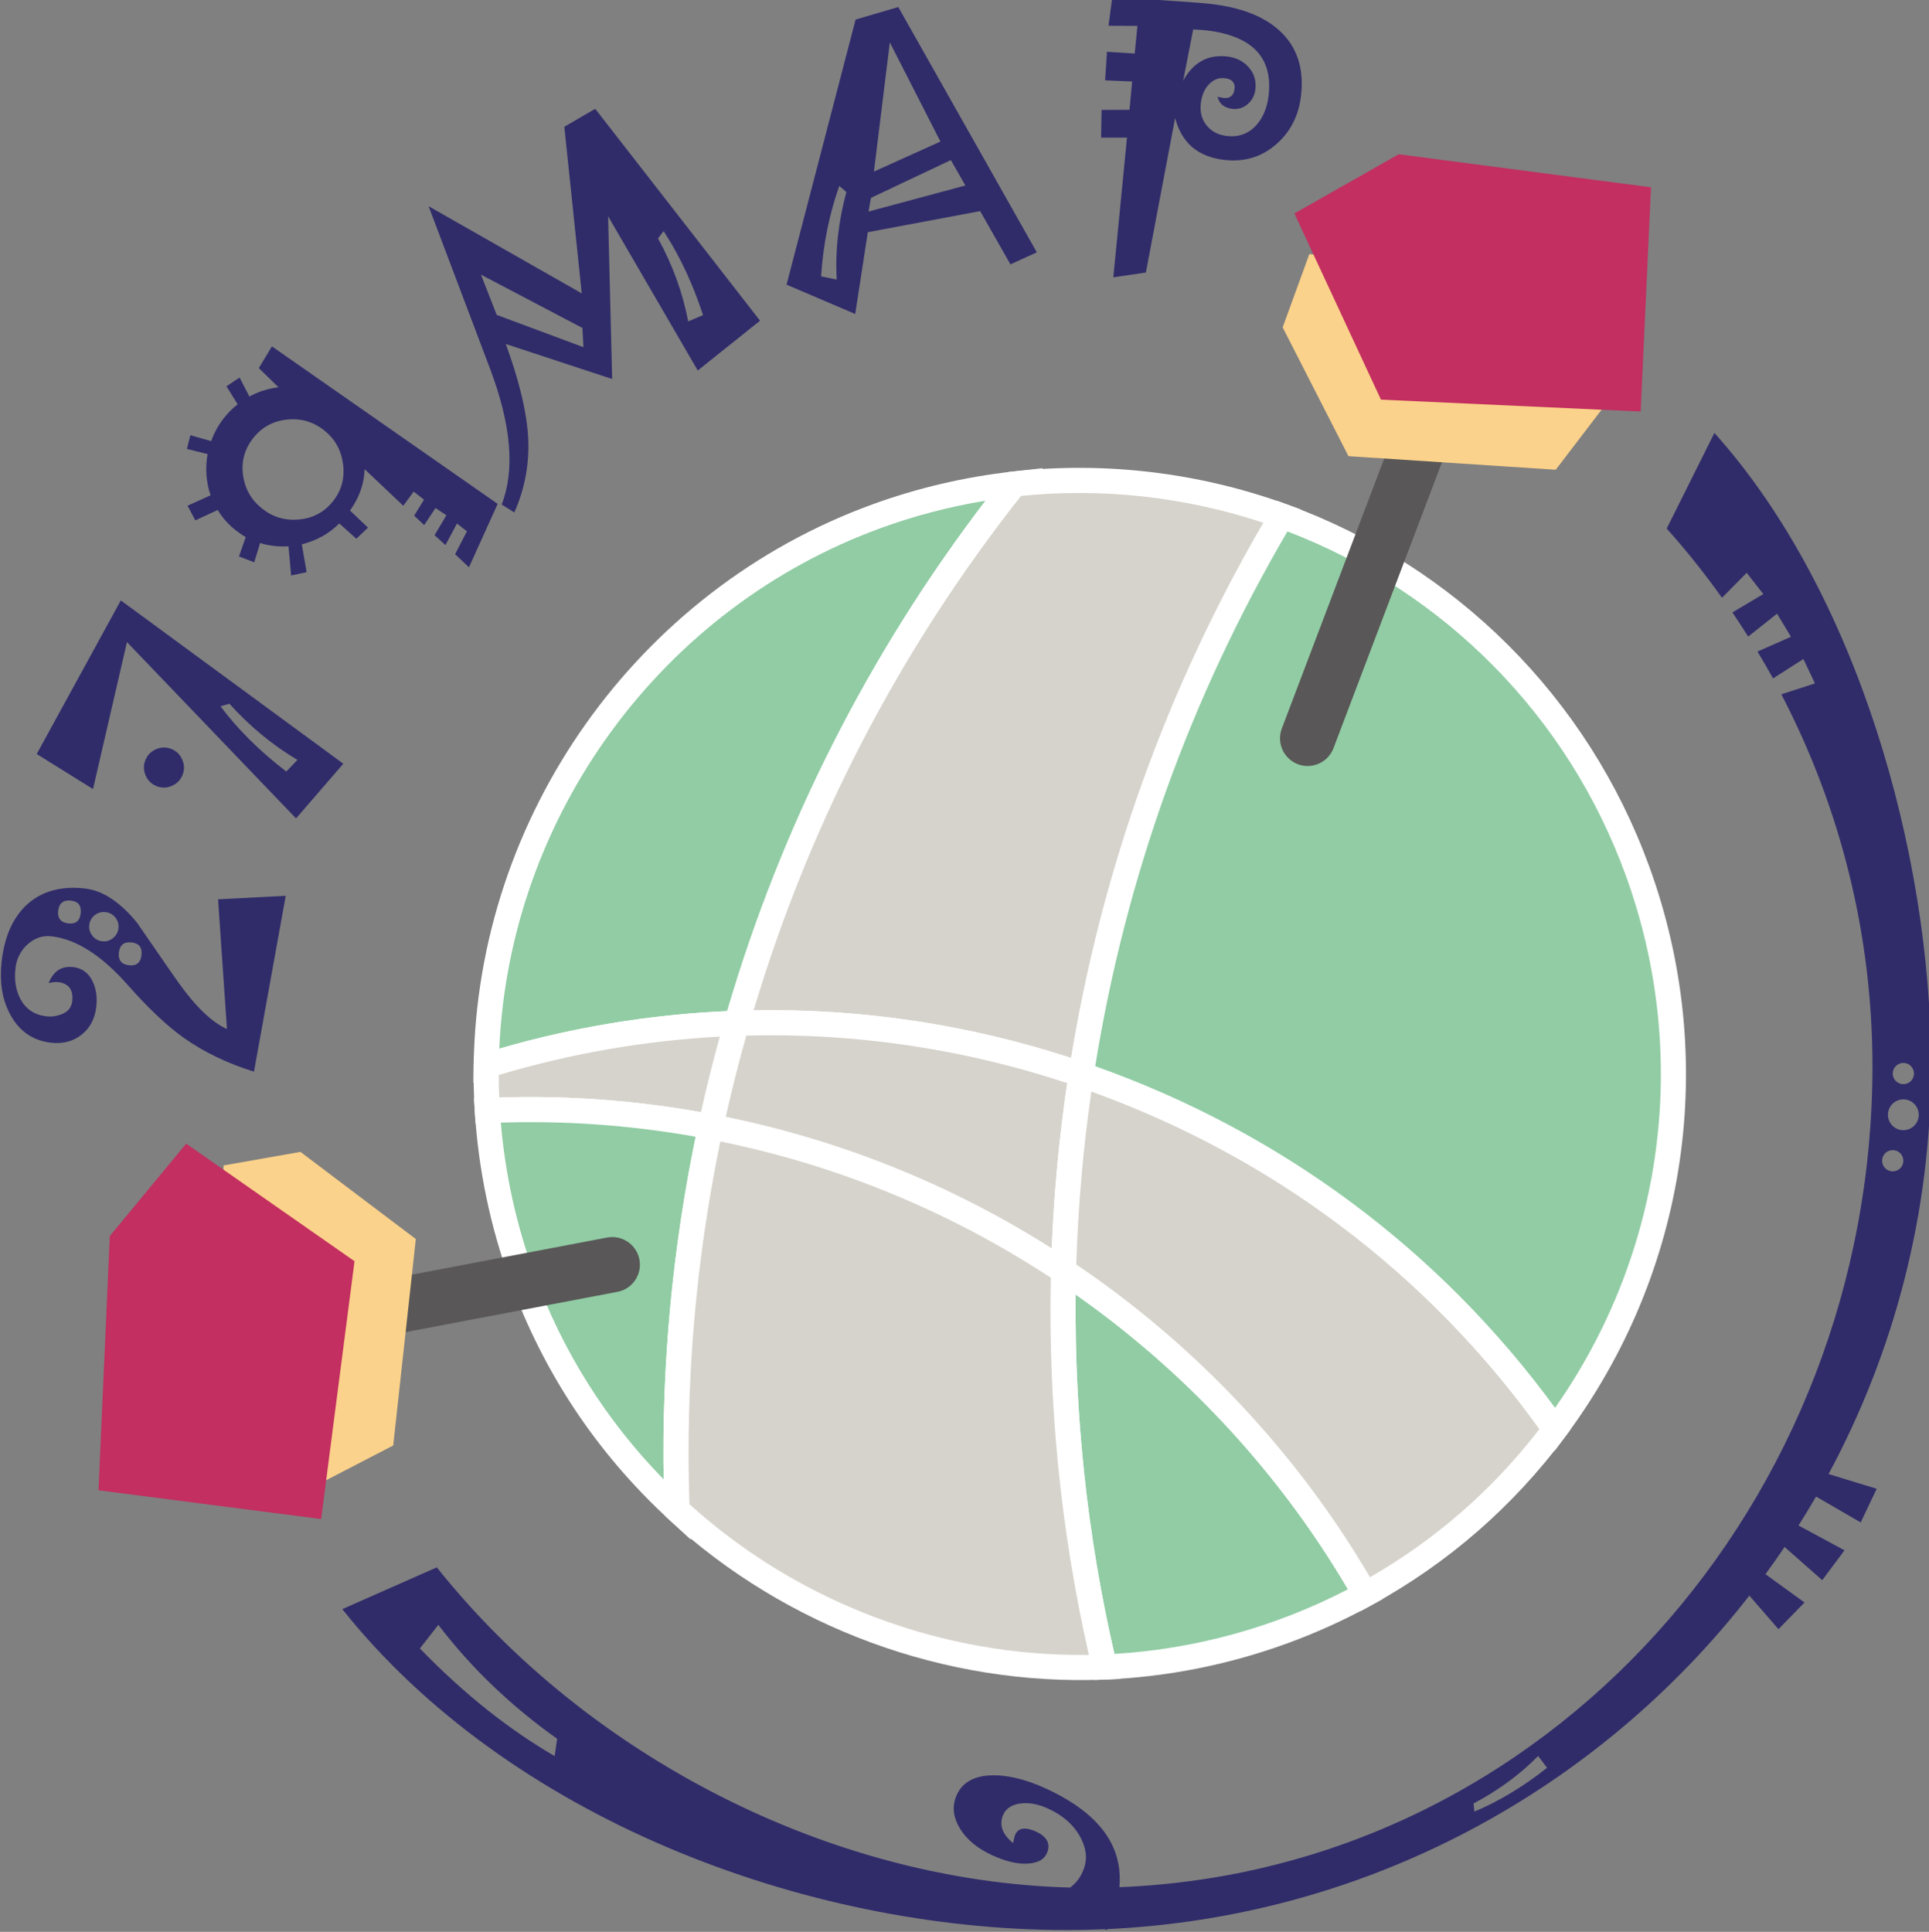 <?xml version="1.0" encoding="UTF-8" standalone="no"?>
<!-- Created with Inkscape (http://www.inkscape.org/) -->

<svg
   width="81.3mm"
   height="81.424mm"
   viewBox="0 0 81.3 81.424"
   version="1.1"
   id="svg5"
   xml:space="preserve"
   inkscape:version="1.2.2 (732a01da63, 2022-12-09)"
   sodipodi:docname="279map_logo.svg"
   xmlns:inkscape="http://www.inkscape.org/namespaces/inkscape"
   xmlns:sodipodi="http://sodipodi.sourceforge.net/DTD/sodipodi-0.dtd"
   xmlns="http://www.w3.org/2000/svg"
   xmlns:svg="http://www.w3.org/2000/svg"><rect x="0" y="0" width="81.3" height="81.424" fill="#808080" stroke="none"/><sodipodi:namedview
     id="namedview7"
     pagecolor="#ffffff"
     bordercolor="#000000"
     borderopacity="0.25"
     inkscape:showpageshadow="2"
     inkscape:pageopacity="0.0"
     inkscape:pagecheckerboard="0"
     inkscape:deskcolor="#d1d1d1"
     inkscape:document-units="mm"
     showgrid="false"
     inkscape:zoom="0.73851712"
     inkscape:cx="-64.318076"
     inkscape:cy="197.69345"
     inkscape:window-width="1920"
     inkscape:window-height="1009"
     inkscape:window-x="108"
     inkscape:window-y="-8"
     inkscape:window-maximized="1"
     inkscape:current-layer="svg5" /><defs
     id="defs2"><clipPath
       clipPathUnits="userSpaceOnUse"
       id="clipPath198"><path
         d="M 0,841.89 H 595.276 V 0 H 0 Z"
         id="path196" /></clipPath><clipPath
       clipPathUnits="userSpaceOnUse"
       id="clipPath302"><path
         d="M 0,841.89 H 595.276 V 0 H 0 Z"
         id="path300" /></clipPath></defs><g
     inkscape:label="Layer 1"
     inkscape:groupmode="layer"
     id="layer1"
     transform="translate(-278.152,-96.215)" /><g
     id="g192"
     transform="matrix(0.353,0,0,-0.353,-58.152,200.785)"><g
       id="g194"
       clip-path="url(#clipPath198)"><g
         id="g200"
         transform="translate(293.822,440.492)"><path
           d="m 0,0 c -13.079,4.486 -27.011,6.618 -41.141,6.122 6.723,23.371 17.981,45.29 33.151,64.39 C 2.995,71.74 13.914,70.349 23.977,66.696 11.841,46.285 3.657,23.628 0,0"
           style="fill:#d6d3cc;fill-opacity:1;fill-rule:nonzero;stroke:none"
           id="path202" /></g><g
         id="g204"
         transform="translate(286.619,509.58)"><path
           d="m 0,0 c -14.474,-18.349 -25.206,-38.998 -31.919,-61.413 12.904,0.226 25.642,-1.686 37.92,-5.691 3.714,22.599 11.431,44.076 22.961,63.897 C 19.671,-0.11 9.711,0.995 0,0 m 6.717,-70.507 c -13.105,4.495 -26.765,6.528 -40.602,6.042 l -2.065,-0.073 0.571,1.987 c 6.834,23.755 18.078,45.594 33.419,64.908 l 0.388,0.488 0.62,0.07 C 10.007,4.14 21.296,2.793 31.692,-0.982 L 33.396,-1.601 32.47,-3.158 C 20.32,-23.594 12.317,-45.853 8.686,-69.318 l -0.274,-1.77 z"
           style="fill:#ffffff;fill-opacity:1;fill-rule:nonzero;stroke:none"
           id="path206" /></g><g
         id="g208"
         transform="translate(252.681,446.614)"><path
           d="m 0,0 c -9.943,-0.349 -19.983,-1.986 -29.892,-5.061 0.401,28.576 18.175,55.257 46.625,65.612 5.422,1.973 10.928,3.225 16.419,3.839 C 17.981,45.29 6.724,23.371 0,0"
           style="fill:#91cca4;fill-opacity:1;fill-rule:nonzero;stroke:none"
           id="path210" /></g><g
         id="g212"
         transform="translate(269.927,505.755)"><path
           d="m 0,0 c -26.251,-9.555 -44.352,-34.369 -45.579,-62.168 8.836,2.567 17.967,4.072 27.194,4.482 6.512,22.165 16.878,42.645 30.84,60.944 C 8.201,2.557 4.026,1.465 0,0 m -17.193,-60.641 c -10.03,-0.352 -19.956,-2.032 -29.501,-4.994 l -1.973,-0.613 0.029,2.066 c 0.419,29.863 19.553,56.789 47.612,67.001 C 4.359,4.779 9.999,6.098 15.74,6.74 L 19.324,7.14 17.08,4.316 C 1.985,-14.69 -9.08,-36.179 -15.804,-59.556 l -0.301,-1.046 z"
           style="fill:#ffffff;fill-opacity:1;fill-rule:nonzero;stroke:none"
           id="path214" /></g><g
         id="g216"
         transform="translate(293.822,440.492)"><path
           d="m 0,0 c -1.197,-7.731 -1.902,-15.567 -2.107,-23.462 -12.728,8.468 -27.064,14.353 -42.136,17.237 0.893,4.156 1.93,8.273 3.102,12.347 C -27.011,6.618 -13.079,4.486 0,0"
           style="fill:#d6d3cc;fill-opacity:1;fill-rule:nonzero;stroke:none"
           id="path218" /></g><g
         id="g220"
         transform="translate(253.824,445.148)"><path
           d="m 0,0 c -0.906,-3.221 -1.728,-6.476 -2.451,-9.707 13.874,-2.842 26.95,-8.117 38.931,-15.705 0.268,6.607 0.886,13.229 1.848,19.737 C 25.93,-1.573 13.048,0.335 0,0 m 37.061,-29.366 c -12.68,8.434 -26.671,14.158 -41.587,17.012 l -1.507,0.289 0.322,1.499 c 0.889,4.135 1.941,8.323 3.127,12.447 l 0.301,1.046 1.087,0.038 c 14.206,0.5 28.229,-1.587 41.681,-6.202 l 1.188,-0.407 -0.192,-1.241 c -1.184,-7.656 -1.888,-15.486 -2.09,-23.272 l -0.07,-2.713 z"
           style="fill:#ffffff;fill-opacity:1;fill-rule:nonzero;stroke:none"
           id="path222" /></g><g
         id="g224"
         transform="translate(249.579,434.267)"><path
           d="m 0,0 c -8.701,1.665 -17.643,2.341 -26.659,1.928 -0.112,1.791 -0.157,3.578 -0.132,5.357 9.91,3.076 19.949,4.713 29.893,5.062 C 1.93,8.273 0.893,4.155 0,0"
           style="fill:#d6d3cc;fill-opacity:1;fill-rule:nonzero;stroke:none"
           id="path226" /></g><g
         id="g228"
         transform="translate(224.282,440.44)"><path
           d="m 0,0 c 0.002,-0.888 0.022,-1.786 0.059,-2.687 8.027,0.262 16.114,-0.325 24.083,-1.747 0.671,3.001 1.424,6.021 2.251,9.018 C 17.431,4.106 8.567,2.567 0,0 M 25.015,-7.646 C 16.32,-5.982 7.469,-5.341 -1.294,-5.743 l -1.474,-0.067 -0.091,1.473 c -0.115,1.84 -0.16,3.681 -0.134,5.471 l 0.016,1.089 1.039,0.322 C 7.861,5.587 18.051,7.312 28.346,7.673 L 30.411,7.746 29.84,5.759 C 28.674,1.702 27.638,-2.419 26.764,-6.488 l -0.309,-1.434 z"
           style="fill:#ffffff;fill-opacity:1;fill-rule:nonzero;stroke:none"
           id="path230" /></g><g
         id="g232"
         transform="translate(327.748,378.444)"><path
           d="M 0,0 C -3.122,-1.71 -6.41,-3.209 -9.859,-4.464 -16.882,-7.02 -24.046,-8.388 -31.136,-8.687 -34.868,7.074 -36.437,22.946 -36.032,38.586 -21.468,28.898 -9.01,15.839 0,0"
           style="fill:#91cca4;fill-opacity:1;fill-rule:nonzero;stroke:none"
           id="path234" /></g><g
         id="g236"
         transform="translate(293.164,414.224)"><path
           d="m 0,0 c -0.155,-14.438 1.398,-28.852 4.624,-42.904 9.669,0.58 19.199,3.208 27.885,7.717 C 24.381,-21.357 13.203,-9.262 0,0 m 3.511,-45.965 -1.238,-0.052 -0.286,1.205 c -3.689,15.585 -5.349,31.619 -4.935,47.657 l 0.07,2.714 2.26,-1.503 c 15.016,-9.99 27.639,-23.508 36.505,-39.094 l 0.755,-1.325 -1.337,-0.732 c -3.231,-1.769 -6.617,-3.303 -10.067,-4.559 -7.004,-2.549 -14.313,-4 -21.727,-4.311"
           style="fill:#ffffff;fill-opacity:1;fill-rule:nonzero;stroke:none"
           id="path238" /></g><g
         id="g240"
         transform="translate(293.822,440.492)"><path
           d="M 0,0 C 22.503,-7.719 42.478,-22.355 56.573,-42.356 50.64,-50.306 42.995,-57.08 33.925,-62.048 24.916,-46.209 12.457,-33.15 -2.107,-23.462 -1.902,-15.567 -1.197,-7.731 0,0"
           style="fill:#d6d3cc;fill-opacity:1;fill-rule:nonzero;stroke:none"
           id="path242" /></g><g
         id="g244"
         transform="translate(295.038,438.475)"><path
           d="m 0,0 c -0.985,-6.814 -1.589,-13.751 -1.799,-20.659 14.297,-9.663 26.384,-22.534 35.067,-37.338 7.871,4.527 14.666,10.467 20.229,17.686 C 40.119,-21.707 21.672,-7.81 0,0 m 31.407,-60.772 c -8.637,15.18 -20.933,28.348 -35.56,38.079 l -0.69,0.459 0.022,0.829 c 0.204,7.912 0.919,15.87 2.123,23.652 l 0.274,1.771 1.695,-0.582 c 23.358,-8.012 43.176,-22.851 57.313,-42.911 l 0.627,-0.889 -0.652,-0.872 c -6.234,-8.352 -14.015,-15.118 -23.128,-20.11 l -1.294,-0.709 z"
           style="fill:#ffffff;fill-opacity:1;fill-rule:nonzero;stroke:none"
           id="path246" /></g><g
         id="g248"
         transform="translate(293.822,440.492)"><path
           d="M 0,0 C 3.657,23.628 11.841,46.285 23.977,66.696 43.004,59.787 58.957,44.828 66.421,24.318 74.906,1.006 70.381,-23.858 56.573,-42.356 42.478,-22.355 22.503,-7.719 0,0"
           style="fill:#91cca4;fill-opacity:1;fill-rule:nonzero;stroke:none"
           id="path250" /></g><g
         id="g252"
         transform="translate(295.499,441.495)"><path
           d="M 0,0 C 22.18,-7.869 41.101,-21.931 54.901,-40.795 67.953,-22.204 71.121,1.412 63.335,22.802 56.442,41.742 41.764,56.64 22.953,63.848 11.37,44.068 3.652,22.6 0,0 M 53.671,-44.224 C 39.9,-24.683 20.593,-10.228 -2.163,-2.422 l -1.188,0.407 0.192,1.241 c 3.691,23.846 11.822,46.466 24.17,67.233 l 0.634,1.068 1.167,-0.424 C 43.017,59.767 58.815,43.994 66.154,23.828 74.521,0.84 70.763,-24.612 56.098,-44.257 l -1.236,-1.657 z"
           style="fill:#ffffff;fill-opacity:1;fill-rule:nonzero;stroke:none"
           id="path254" /></g><g
         id="g256"
         transform="translate(222.92,436.195)"><path
           d="M 0,0 C 9.017,0.413 17.958,-0.263 26.659,-1.928 23.461,-16.815 22.072,-32.176 22.657,-47.682 14.603,-40.257 8.144,-30.864 4.139,-19.861 1.753,-13.305 0.413,-6.626 0,0"
           style="fill:#91cca4;fill-opacity:1;fill-rule:nonzero;stroke:none"
           id="path258" /></g><g
         id="g260"
         transform="translate(224.53,434.757)"><path
           d="m 0,0 c 0.517,-6.126 1.84,-12.143 3.939,-17.909 3.405,-9.357 8.615,-17.647 15.507,-24.69 -0.241,13.698 1.04,27.438 3.819,40.913 C 15.564,-0.319 7.753,0.247 0,0 m 20.03,-47.346 c -8.558,7.891 -14.92,17.449 -18.91,28.411 -2.372,6.516 -3.794,13.339 -4.226,20.28 l -0.096,1.522 1.524,0.07 C 7.318,3.349 16.407,2.692 25.331,0.983 l 1.507,-0.288 -0.322,-1.5 C 23.31,-15.732 21.974,-31 22.546,-46.187 l 0.136,-3.603 z"
           style="fill:#ffffff;fill-opacity:1;fill-rule:nonzero;stroke:none"
           id="path262" /></g><g
         id="g264"
         transform="translate(291.716,417.03)"><path
           d="m 0,0 c -0.405,-15.64 1.164,-31.512 4.896,-47.273 -18.929,-0.796 -37.309,6.103 -51.034,18.756 -0.585,15.506 0.803,30.867 4.001,45.754 C -27.065,14.353 -12.728,8.467 0,0"
           style="fill:#d6d3cc;fill-opacity:1;fill-rule:nonzero;stroke:none"
           id="path266" /></g><g
         id="g268"
         transform="translate(250.741,432.507)"><path
           d="M 0,0 C -2.943,-14.261 -4.183,-28.82 -3.688,-43.311 9.305,-55.07 26.557,-61.566 43.996,-61.303 40.658,-46.552 39.132,-31.417 39.455,-16.271 27.369,-8.355 14.107,-2.885 0,0 M 45.934,-64.248 C 26.885,-65.049 7.89,-58.069 -6.181,-45.096 l -0.459,0.422 -0.023,0.624 c -0.582,15.435 0.775,30.954 4.034,46.125 L -2.32,3.508 -0.88,3.233 C 14.429,0.304 28.791,-5.571 41.805,-14.228 l 0.69,-0.459 -0.022,-0.828 c -0.407,-15.78 1.226,-31.555 4.858,-46.889 l 0.418,-1.769 z"
           style="fill:#ffffff;fill-opacity:1;fill-rule:nonzero;stroke:none"
           id="path270" /></g></g></g><g
     id="g272"
     transform="matrix(0.353,0,0,-0.353,55.113,31.12)"><path
       d="M 0,0 16.963,44.724"
       style="fill:none;stroke:#595757;stroke-width:6.6;stroke-linecap:round;stroke-linejoin:round;stroke-miterlimit:10;stroke-dasharray:none;stroke-opacity:1"
       id="path274" /></g><g
     id="g276"
     transform="matrix(0.353,0,0,-0.353,55.185,10.708)"><path
       d="m 0,0 -3.188,-8.755 7.857,-15.376 24.743,-1.622 6.371,8.339 -6.829,13.655 z"
       style="fill:#fbd28b;fill-opacity:1;fill-rule:nonzero;stroke:none"
       id="path278" /></g><g
     id="g280"
     transform="matrix(0.353,0,0,-0.353,58.949,6.502)"><path
       d="m 0,0 -12.453,-7.067 10.337,-22.232 31.008,-1.42 1.234,26.776 z"
       style="fill:#c22f60;fill-opacity:1;fill-rule:nonzero;stroke:none"
       id="path282" /></g><g
     id="g284"
     transform="matrix(0.353,0,0,-0.353,25.804,53.305)"><path
       d="M 0,0 -36.407,-6.926"
       style="fill:none;stroke:#595757;stroke-width:6.6;stroke-linecap:round;stroke-linejoin:round;stroke-miterlimit:10;stroke-dasharray:none;stroke-opacity:1"
       id="path286" /></g><g
     id="g288"
     transform="matrix(0.353,0,0,-0.353,9.423,49.121)"><path
       d="m 0,0 9.175,1.619 13.778,-10.407 -2.699,-24.65 -9.318,-4.825 -12.262,9.096 z"
       style="fill:#fbd28b;fill-opacity:1;fill-rule:nonzero;stroke:none"
       id="path290" /></g><g
     id="g292"
     transform="matrix(0.353,0,0,-0.353,4.627,52.098)"><path
       d="m 0,0 9.122,11.037 20.099,-14.04 -3.986,-30.784 -26.583,3.434 z"
       style="fill:#c22f60;fill-opacity:1;fill-rule:nonzero;stroke:none"
       id="path294" /></g><g
     id="g296"
     transform="matrix(0.353,0,0,-0.353,-58.152,200.785)"><g
       id="g298"
       clip-path="url(#clipPath302)"><g
         id="g304"
         transform="translate(180.446,456.267)"><path
           d="m 0,0 c -0.454,0.053 -0.808,-0.021 -1.061,-0.223 -0.253,-0.2 -0.407,-0.534 -0.46,-1.001 -0.05,-0.428 0.025,-0.772 0.225,-1.032 0.199,-0.26 0.527,-0.415 0.981,-0.468 0.454,-0.052 0.805,0.025 1.052,0.233 0.248,0.208 0.397,0.525 0.447,0.955 C 1.237,-1.069 1.167,-0.71 0.973,-0.458 0.779,-0.205 0.454,-0.053 0,0 M -3.108,3.619 C -3.588,3.674 -4.017,3.554 -4.396,3.259 -4.775,2.965 -4.993,2.571 -5.051,2.079 -5.104,1.612 -4.98,1.187 -4.681,0.801 -4.38,0.414 -3.99,0.193 -3.512,0.138 c 0.481,-0.056 0.909,0.07 1.29,0.378 0.381,0.307 0.599,0.694 0.653,1.161 0.056,0.492 -0.066,0.925 -0.368,1.298 -0.301,0.374 -0.692,0.588 -1.171,0.644 M -7.262,5 C -7.69,5.05 -8.035,4.972 -8.296,4.765 -8.557,4.559 -8.713,4.229 -8.766,3.774 c -0.05,-0.441 0.028,-0.789 0.235,-1.043 0.208,-0.253 0.525,-0.405 0.954,-0.455 0.466,-0.054 0.82,0.02 1.06,0.223 0.242,0.201 0.387,0.522 0.439,0.965 0.053,0.454 -0.016,0.809 -0.203,1.068 C -6.469,4.79 -6.796,4.946 -7.262,5 m 25.666,0.567 -3.789,-20.994 c -1.579,0.49 -3.068,1.071 -4.466,1.744 -1.398,0.673 -2.694,1.43 -3.887,2.272 -1.017,0.718 -2.086,1.607 -3.209,2.671 -1.123,1.062 -2.301,2.291 -3.532,3.686 -1.56,1.766 -3.095,3.129 -4.607,4.089 -1.512,0.961 -3,1.527 -4.463,1.695 -0.542,0.063 -1.055,0.011 -1.542,-0.157 -0.485,-0.167 -0.943,-0.449 -1.372,-0.847 -0.387,-0.351 -0.699,-0.763 -0.938,-1.233 -0.241,-0.472 -0.394,-0.99 -0.458,-1.557 -0.085,-0.732 -0.075,-1.411 0.033,-2.037 0.105,-0.626 0.301,-1.197 0.587,-1.716 0.328,-0.587 0.748,-1.048 1.259,-1.381 0.509,-0.335 1.113,-0.542 1.806,-0.622 0.353,-0.04 0.693,-0.033 1.019,0.025 0.326,0.059 0.63,0.148 0.913,0.268 0.363,0.161 0.637,0.369 0.819,0.622 0.183,0.253 0.293,0.543 0.331,0.871 0.079,0.691 -0.021,1.228 -0.303,1.612 -0.281,0.384 -0.744,0.612 -1.386,0.688 -0.164,0.018 -0.34,0.015 -0.529,-0.007 -0.187,-0.023 -0.386,-0.061 -0.596,-0.113 0.287,0.723 0.677,1.243 1.166,1.559 0.491,0.316 1.083,0.434 1.776,0.353 0.529,-0.062 0.989,-0.236 1.377,-0.523 0.39,-0.287 0.706,-0.693 0.952,-1.22 0.206,-0.431 0.344,-0.9 0.412,-1.405 0.07,-0.506 0.073,-1.035 0.008,-1.59 -0.166,-1.439 -0.756,-2.555 -1.769,-3.347 -1.014,-0.792 -2.235,-1.106 -3.662,-0.941 -1.096,0.127 -2.057,0.485 -2.882,1.072 -0.826,0.587 -1.504,1.399 -2.035,2.431 -0.469,0.912 -0.778,1.888 -0.925,2.928 -0.149,1.039 -0.155,2.14 -0.02,3.301 0.172,1.487 0.507,2.789 1.007,3.907 0.499,1.117 1.157,2.057 1.973,2.818 0.886,0.817 1.913,1.388 3.08,1.713 1.168,0.324 2.469,0.404 3.905,0.237 1.061,-0.122 2.104,-0.524 3.131,-1.205 1.027,-0.681 2.045,-1.635 3.054,-2.864 0.834,-1.196 1.66,-2.393 2.481,-3.594 0.819,-1.201 1.652,-2.399 2.498,-3.596 1.012,-1.42 1.999,-2.592 2.96,-3.515 0.961,-0.923 1.898,-1.59 2.808,-2.002 L 10.325,5.15 Z"
           style="fill:#302c6a;fill-opacity:1;fill-rule:nonzero;stroke:none"
           id="path306" /></g><g
         id="g308"
         transform="translate(192.127,484.769)"><path
           d="m 0,0 -1.063,-0.307 c 0.999,-1.339 2.152,-2.661 3.459,-3.964 1.307,-1.303 2.771,-2.578 4.396,-3.822 l 1.328,1.39 C 6.594,-5.799 5.155,-4.784 3.804,-3.661 2.453,-2.538 1.186,-1.318 0,0 m -6.929,-5.399 c 0.602,-0.238 1.035,-0.663 1.299,-1.272 0.265,-0.609 0.276,-1.222 0.032,-1.835 -0.238,-0.602 -0.662,-1.035 -1.271,-1.3 -0.61,-0.263 -1.216,-0.276 -1.818,-0.038 -0.613,0.243 -1.052,0.669 -1.316,1.279 -0.264,0.609 -0.277,1.215 -0.039,1.817 0.242,0.614 0.669,1.053 1.278,1.317 0.61,0.264 1.222,0.275 1.835,0.032 m -6.037,17.738 26.567,-19.501 -5.646,-6.531 -20.188,21.052 -4.054,-17.545 -6.72,4.185 z"
           style="fill:#302c6a;fill-opacity:1;fill-rule:nonzero;stroke:none"
           id="path310" /></g><g
         id="g312"
         transform="translate(203.4,517.442)"><path
           d="m 0,0 c -1.31,1.021 -2.793,1.437 -4.449,1.249 -1.657,-0.187 -2.991,-0.931 -4.004,-2.23 -1.025,-1.314 -1.42,-2.79 -1.187,-4.431 0.232,-1.64 1.003,-2.97 2.313,-3.991 1.304,-1.016 2.785,-1.437 4.444,-1.262 1.659,0.174 2.996,0.912 4.013,2.217 1.005,1.29 1.391,2.767 1.159,4.434 C 2.057,-2.346 1.294,-1.008 0,0 m 20.754,-8.809 -3.424,-7.569 -1.658,1.559 1.411,2.739 -1.187,0.925 -1.377,-2.574 -1.3,1.183 1.415,2.374 -1.302,0.869 -1.349,-2.04 -1.197,1.128 1.174,1.909 -1.231,0.959 -1.243,-1.686 -4.612,4.366 C 4.845,-5.529 4.686,-6.375 4.395,-7.202 4.104,-8.03 3.681,-8.831 3.125,-9.605 l 2.152,-2.04 -1.395,-1.327 -2.031,1.825 C 1.23,-11.759 0.55,-12.27 -0.19,-12.683 c -0.742,-0.413 -1.554,-0.732 -2.44,-0.959 l 0.576,-3.323 -1.851,-0.391 -0.312,3.477 c -0.62,-0.031 -1.211,-0.014 -1.771,0.053 -0.561,0.066 -1.099,0.18 -1.618,0.343 l -0.705,-2.299 -1.824,0.697 0.812,2.313 c -0.254,0.15 -0.479,0.292 -0.671,0.425 -0.194,0.135 -0.365,0.262 -0.516,0.379 -0.45,0.35 -0.856,0.732 -1.219,1.143 -0.363,0.411 -0.675,0.841 -0.938,1.287 l -2.681,-1.243 -0.923,1.757 2.75,1.239 c -0.268,0.789 -0.433,1.594 -0.494,2.414 -0.059,0.82 -0.015,1.656 0.133,2.507 l -2.465,0.616 0.409,1.639 2.49,-0.708 c 0.153,0.444 0.351,0.894 0.594,1.349 0.242,0.455 0.531,0.9 0.867,1.33 0.258,0.33 0.526,0.639 0.806,0.927 0.282,0.287 0.578,0.55 0.893,0.788 l -1.34,2.152 1.565,1.048 1.177,-2.267 c 0.559,0.303 1.124,0.545 1.699,0.723 0.575,0.18 1.165,0.307 1.77,0.382 l -2.347,2.287 1.565,2.595 z"
           style="fill:#302c6a;fill-opacity:1;fill-rule:nonzero;stroke:none"
           id="path314" /></g><g
         id="g316"
         transform="translate(244.367,540.572)"><path
           d="m 0,0 -0.396,0.629 -0.672,-0.875 c 0.874,-1.579 1.611,-3.197 2.211,-4.852 0.599,-1.655 1.064,-3.34 1.393,-5.052 L 4.31,-9.394 C 3.688,-7.52 3.014,-5.802 2.288,-4.242 1.562,-2.681 0.799,-1.268 0,0 m -10.09,-10.938 -12.115,6.367 1.879,-4.803 10.351,-3.855 z m 21.206,0.87 -7.439,-5.948 -10.705,18.419 0.485,-19.433 -12.694,4.177 c 0.73,-2.015 1.307,-3.861 1.733,-5.537 0.425,-1.674 0.707,-3.181 0.845,-4.519 0.186,-1.774 0.148,-3.498 -0.117,-5.172 -0.266,-1.676 -0.747,-3.304 -1.448,-4.885 l -1.509,0.95 c 0.805,2.083 1.089,4.475 0.851,7.175 -0.237,2.701 -0.985,5.717 -2.244,9.05 l -7.33,19.391 18.282,-10.405 -2.079,19.893 3.69,2.145 z"
           style="fill:#302c6a;fill-opacity:1;fill-rule:nonzero;stroke:none"
           id="path318" /></g><g
         id="g320"
         transform="translate(277.018,551.896)"><path
           d="M 0,0 -6.041,11.835 -7.937,-3.586 Z m 2.979,-5.246 -1.736,3.03 -9.536,-4.511 -0.291,-1.632 z m -14.211,-0.783 -0.845,0.722 c -0.594,-1.673 -1.072,-3.409 -1.436,-5.205 -0.362,-1.796 -0.607,-3.658 -0.734,-5.588 l 1.864,-0.38 c -0.096,1.754 -0.045,3.503 0.154,5.247 0.197,1.743 0.53,3.477 0.997,5.204 m 22.739,-7.198 -3.148,-1.442 -3.614,6.361 -13.415,-2.516 -1.503,-9.766 -8.197,3.501 8.241,31.652 5.099,1.498 z"
           style="fill:#302c6a;fill-opacity:1;fill-rule:nonzero;stroke:none"
           id="path322" /></g><g
         id="g324"
         transform="translate(316.194,557.331)"><path
           d="m 0,0 c 0.275,2.28 -0.201,4.074 -1.432,5.381 -1.23,1.305 -3.213,2.123 -5.947,2.453 -0.253,0.03 -0.512,0.052 -0.779,0.065 -0.266,0.013 -0.546,0.031 -0.838,0.053 l -1.199,-6.128 c 0.591,1.092 1.33,1.883 2.214,2.371 0.882,0.488 1.918,0.66 3.102,0.518 1.034,-0.125 1.873,-0.556 2.52,-1.292 0.646,-0.737 0.908,-1.615 0.785,-2.637 -0.087,-0.718 -0.395,-1.304 -0.922,-1.759 -0.527,-0.454 -1.145,-0.638 -1.852,-0.553 -0.465,0.056 -0.844,0.201 -1.135,0.435 -0.292,0.233 -0.496,0.568 -0.609,1.003 l 0.411,-0.088 c 0.487,-0.109 0.865,-0.075 1.135,0.103 0.272,0.179 0.433,0.488 0.486,0.929 C -4.015,1.22 -4.09,1.51 -4.28,1.726 -4.473,1.94 -4.775,2.072 -5.191,2.122 -5.607,2.173 -5.98,2.125 -6.312,1.979 -6.643,1.834 -6.949,1.599 -7.23,1.275 -7.47,0.997 -7.657,0.678 -7.798,0.317 c -0.139,-0.36 -0.235,-0.76 -0.289,-1.202 -0.122,-1.021 0.105,-1.891 0.683,-2.614 0.578,-0.722 1.377,-1.145 2.398,-1.268 0.705,-0.085 1.353,-0.023 1.942,0.188 0.586,0.21 1.109,0.562 1.564,1.058 0.412,0.449 0.744,0.968 0.994,1.558 C -0.255,-1.373 -0.087,-0.719 0,0 M 3.873,-0.017 C 3.584,-2.414 2.57,-4.353 0.833,-5.833 c -1.737,-1.48 -3.795,-2.076 -6.175,-1.789 -1.551,0.186 -2.812,0.697 -3.781,1.53 -0.969,0.833 -1.646,1.989 -2.031,3.467 l -3.493,-18.452 -3.885,-0.568 1.63,16.683 -3.09,-0.011 0.055,3.313 3.339,0.018 0.311,3.376 -3.225,0.141 0.219,3.407 3.314,-0.208 0.321,3.298 -3.45,0.015 0.452,3.435 c 3.314,-0.208 5.958,-0.38 7.931,-0.515 1.975,-0.136 3.284,-0.243 3.927,-0.321 1.764,-0.213 3.314,-0.579 4.65,-1.097 C -0.812,9.37 0.318,8.696 1.24,7.87 2.313,6.91 3.069,5.771 3.511,4.453 3.953,3.136 4.073,1.646 3.873,-0.017"
           style="fill:#302c6a;fill-opacity:1;fill-rule:nonzero;stroke:none"
           id="path326" /></g><g
         id="g328"
         transform="translate(345.092,354.69)"><path
           d="m 0,0 c -1.451,-0.869 -2.893,-1.602 -4.322,-2.2 l -0.099,0.971 c 1.443,0.762 2.809,1.613 4.099,2.554 1.29,0.942 2.494,1.979 3.61,3.113 L 4.354,3.032 C 2.902,1.879 1.45,0.87 0,0 m -114.133,4.431 c -2.68,1.551 -5.368,3.395 -8.059,5.53 -2.69,2.138 -5.367,4.575 -8.029,7.32 l 2.2,2.819 c 2.019,-2.642 4.218,-5.093 6.592,-7.356 2.374,-2.261 4.903,-4.343 7.592,-6.248 z M 45.626,76.782 c 0.701,0 1.269,-0.568 1.269,-1.269 0,-0.7 -0.568,-1.268 -1.269,-1.268 -0.7,0 -1.268,0.568 -1.268,1.268 0,0.701 0.568,1.269 1.268,1.269 m 1.269,6.06 c 1.016,0 1.839,-0.824 1.839,-1.84 0,-1.016 -0.823,-1.839 -1.839,-1.839 -1.016,0 -1.84,0.823 -1.84,1.839 0,1.016 0.824,1.84 1.84,1.84 m 0,4.351 c 0.7,0 1.268,-0.568 1.268,-1.268 0,-0.701 -0.568,-1.269 -1.268,-1.269 -0.701,0 -1.269,0.568 -1.269,1.269 0,0.7 0.568,1.268 1.269,1.268 m 3.311,-0.39 c 0,25.472 -8.87,56.671 -25.869,75.611 l -5.7,-11.416 c 2.37,-2.64 4.56,-5.409 6.606,-8.266 l 2.946,2.98 1.984,-2.536 -3.69,-2.193 c 0.649,-0.95 1.269,-1.916 1.883,-2.887 l 3.448,2.735 1.665,-2.756 -4.001,-1.765 c 0.637,-1.06 1.263,-2.125 1.858,-3.207 l 3.626,2.316 1.375,-2.912 -4.013,-1.3 c 7.088,-13.601 10.882,-28.793 10.882,-44.404 0,-51.791 -38.696,-96.01 -89.91,-98.026 0.176,1.968 -0.169,3.776 -1.054,5.418 -1.357,2.513 -3.957,4.644 -7.795,6.394 -1.211,0.552 -2.366,0.957 -3.468,1.214 -1.102,0.259 -2.14,0.365 -3.114,0.32 -1.073,-0.05 -1.958,-0.301 -2.652,-0.751 -0.698,-0.451 -1.19,-1.099 -1.481,-1.943 -0.422,-1.221 -0.226,-2.47 0.585,-3.748 0.812,-1.278 2.076,-2.307 3.795,-3.092 0.743,-0.338 1.446,-0.594 2.111,-0.766 0.666,-0.171 1.294,-0.254 1.887,-0.244 0.691,0.015 1.257,0.137 1.692,0.366 0.435,0.229 0.739,0.592 0.91,1.09 0.172,0.498 0.143,0.945 -0.086,1.348 -0.232,0.401 -0.653,0.743 -1.268,1.023 -0.744,0.338 -1.34,0.441 -1.793,0.306 -0.45,-0.134 -0.735,-0.514 -0.854,-1.142 l -0.108,-0.526 c -0.632,0.515 -1.048,1.037 -1.245,1.564 -0.201,0.527 -0.204,1.069 -0.012,1.626 0.292,0.846 0.964,1.351 2.016,1.516 1.053,0.165 2.183,-0.027 3.391,-0.578 1.72,-0.784 2.975,-1.858 3.769,-3.224 0.794,-1.365 0.978,-2.665 0.551,-3.902 -0.344,-0.996 -0.907,-1.758 -1.662,-2.312 -28.735,0.744 -57.708,15.74 -75.614,38.232 l -11.285,-4.99 c 19.706,-24.754 54.943,-38.319 86.548,-38.319 1.498,0 2.987,0.039 4.47,0.102 l 0.259,-0.102 c 0.017,0.04 0.034,0.074 0.051,0.114 31.125,1.427 58.693,16.713 76.666,39.817 l 3.479,-4.004 3.109,3.184 -4.662,3.38 c 0.78,1.069 1.543,2.15 2.282,3.249 l 4.495,-3.964 2.66,3.567 -5.49,2.962 c 0.718,1.138 1.418,2.288 2.092,3.455 l 5.331,-3.091 1.909,4.019 -5.746,1.762 c 7.806,14.512 12.241,31.095 12.241,48.696"
           style="fill:#302c6a;fill-opacity:1;fill-rule:nonzero;stroke:none"
           id="path330" /></g></g></g></svg>
